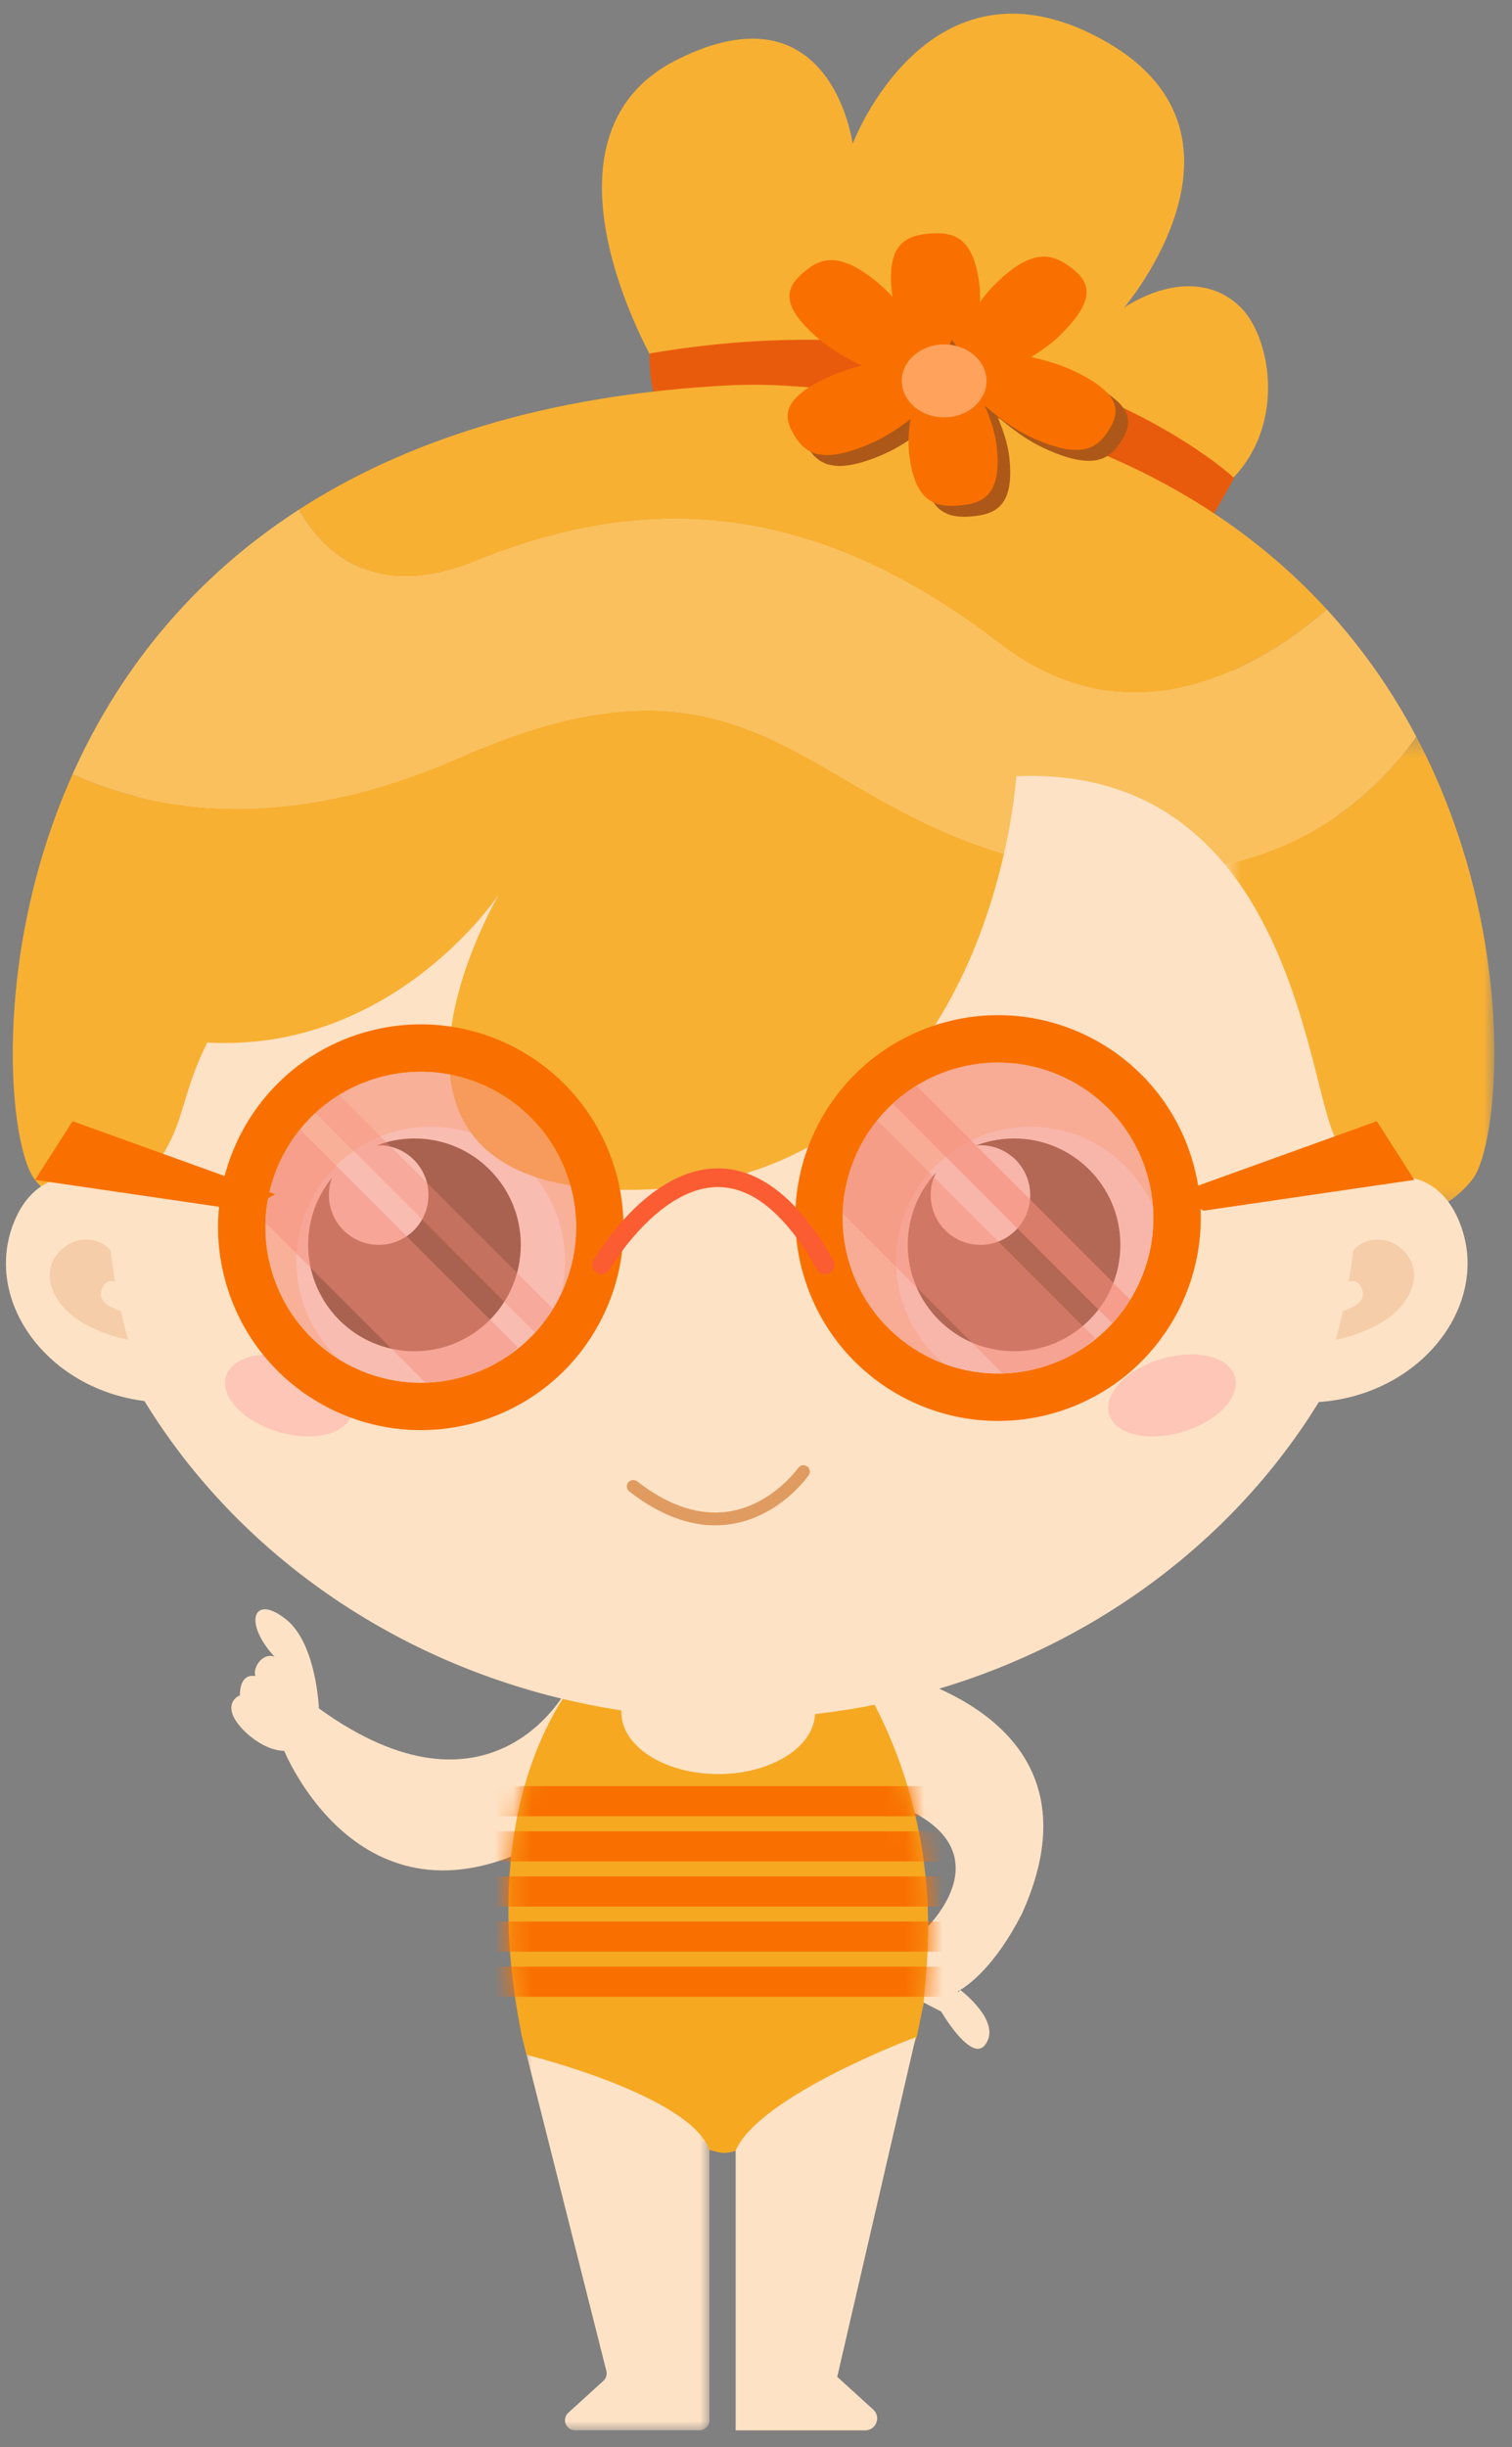 <?xml version="1.0" encoding="UTF-8"?>
<svg width="81px" height="131px" viewBox="0 0 81 131" version="1.1" xmlns="http://www.w3.org/2000/svg" xmlns:xlink="http://www.w3.org/1999/xlink">
    <rect x="0" y="0" width="81" height="131" fill="#808080" stroke="none"/>
    <!-- Generator: Sketch 53.1 (72631) - https://sketchapp.com -->
    <title>Groupchild7</title>
    <desc>Created with Sketch.</desc>
    <defs>
        <polygon id="path-1" points="0.951 0.412 11.004 0.412 11.004 24 0.951 24"></polygon>
        <polygon id="path-3" points="0.614 0.337 15.054 0.337 15.054 25.71 0.614 25.71"></polygon>
        <path d="M4.223,5.422 C4.223,5.422 -1.816,11.436 0.967,24.929 L0.967,24.929 C3.609,32.441 19.469,32.441 22.112,24.929 L22.112,24.929 C24.894,11.436 17.243,3.227 17.243,3.227 L17.243,3.227 L11.539,0.862 L4.223,5.422 Z" id="path-5"></path>
    </defs>
    <g id="Page-1" stroke="none" stroke-width="1" fill="none" fill-rule="evenodd">
        <g id="Group" transform="translate(0, 0.101)">
            <g id="Group-103">
                <path d="M51.441,106.424 L51.339,106.541 L51.315,106.494 C51.315,106.494 51.362,106.471 51.441,106.424 M49.431,103.312 L48.73,106.708 L50.423,107.584 C50.423,107.584 51.944,110.207 52.718,109.432 C53.803,108.192 51.441,106.424 51.441,106.424 C51.864,106.176 53.3,105.174 54.742,102.353 C59.882,91 46.129,89.032 46.129,89.032 L48.386,96.65 C54.028,99.157 49.431,103.312 49.431,103.312" id="Fill-1" fill="#FEE2C5"></path>
                <path d="M30.265,90.498 C30.265,90.498 26.239,97.97 17.084,91.354 L15.189,93.54 C15.189,93.54 19.182,103.633 28.81,98.639" id="Fill-3" fill="#FEE2C5"></path>
                <path d="M31.223,89.422 L38.539,84.862 L44.244,87.227 C44.244,87.227 51.895,95.435 49.113,108.929 C46.469,116.442 30.61,116.442 27.967,108.929 C25.184,95.435 31.223,89.422 31.223,89.422" id="Fill-5" fill="#F6A821"></path>
                <path d="M49.722,106.083 L44.852,127.136 L46.78,128.889 C47.212,129.282 46.934,130 46.35,130 L39.41,130 L39.41,110.093 L49.722,106.083 Z" id="Fill-7" fill="#FEE2C5"></path>
                <g id="Group-11" transform="translate(27, 106)">
                    <mask id="mask-2" fill="white">
                        <use xlink:href="#path-1"></use>
                    </mask>
                    <g id="Clip-10"></g>
                    <path d="M0.967,2.929 L5.483,20.821 C5.531,21.014 5.47,21.219 5.322,21.353 L3.445,23.06 C3.079,23.392 3.315,24 3.809,24 L10.464,24 C10.762,24 11.004,23.758 11.004,23.459 L11.004,4.462 C11.004,4.24 10.867,4.039 10.659,3.959 L1.554,0.418 C1.188,0.275 0.878,2.547 0.967,2.929" id="Fill-9" fill="#FEE2C5" mask="url(#mask-2)"></path>
                </g>
                <path d="M3.056,58.39 C3.056,76.902 19.243,91.909 39.211,91.909 C59.179,91.909 75.366,76.902 75.366,58.39 C75.366,39.878 59.179,24.871 39.211,24.871 C19.243,24.871 3.056,39.878 3.056,58.39" id="Fill-12" fill="#FEE2C5"></path>
                <path d="M62.385,67.406 C62.385,71.379 59.164,74.599 55.192,74.599 C51.218,74.599 47.997,71.379 47.997,67.406 C47.997,63.433 51.218,60.212 55.192,60.212 C59.164,60.212 62.385,63.433 62.385,67.406" id="Fill-14" fill="#FFFFFF"></path>
                <path d="M60.02,66.539 C60.02,69.685 57.47,72.234 54.325,72.234 C51.18,72.234 48.63,69.685 48.63,66.539 C48.63,63.394 51.18,60.844 54.325,60.844 C57.47,60.844 60.02,63.394 60.02,66.539" id="Fill-16" fill="#432918"></path>
                <path d="M30.265,67.406 C30.265,71.379 27.044,74.599 23.071,74.599 C19.098,74.599 15.877,71.379 15.877,67.406 C15.877,63.433 19.098,60.212 23.071,60.212 C27.044,60.212 30.265,63.433 30.265,67.406" id="Fill-18" fill="#FFFFFF"></path>
                <path d="M27.899,66.539 C27.899,69.685 25.349,72.234 22.204,72.234 C19.059,72.234 16.509,69.685 16.509,66.539 C16.509,63.394 19.059,60.844 22.204,60.844 C25.349,60.844 27.899,63.394 27.899,66.539" id="Fill-20" fill="#432918"></path>
                <path d="M35.026,19.256 C35.026,19.256 28.007,7.225 36.279,3.089 C44.55,-1.046 45.678,7.601 45.678,7.601 C45.678,7.601 49.689,-3.036 58.963,1.969 C68.236,6.975 60.215,16.374 60.215,16.374 C60.215,16.374 63.724,13.867 66.356,16.248 C68.988,18.63 69.74,28.781 56.958,28.154 C44.174,27.527 37.001,23.862 35.026,19.256" id="Fill-22" fill="#F8B033"></path>
                <path d="M64.759,27.881 L66.117,25.487 C66.117,25.487 55.245,15.317 34.789,18.822 C34.789,20.884 35.391,22.175 35.391,22.175 C35.391,22.175 51.37,20.009 64.759,27.881" id="Fill-24" fill="#E95B0C"></path>
                <path d="M25.443,29.953 C34.359,26.328 43.374,26.523 53.563,34.362 C60.59,39.767 67.481,35.621 71.083,32.527 C65.277,26.196 56.003,21.215 41.471,20.516 C40.736,20.489 40.001,20.49 39.265,20.518 L39.138,20.524 C29.117,21.024 21.607,23.568 16.011,27.182 C17.405,29.592 20.182,32.092 25.443,29.953" id="Fill-26" fill="#F8B033"></path>
                <path d="M24.659,40.437 C15.279,44.57 8.312,43.343 3.888,41.345 C-0.56,51.28 0.5,61.366 1.878,63.061 C4.69,66.52 7.771,63.961 9.271,60.66 C9.876,59.331 10.038,57.803 11.108,55.709 C21.14,56.264 26.744,47.753 26.744,47.753 C26.744,47.753 17.468,63.412 33.405,63.591 C47.697,63.751 52.321,52.053 53.785,45.599 C42.857,42.418 40.018,33.668 24.659,40.437" id="Fill-28" fill="#F8B033"></path>
                <g id="Group-32" transform="translate(65, 39)">
                    <mask id="mask-4" fill="white">
                        <use xlink:href="#path-3"></use>
                    </mask>
                    <g id="Clip-31"></g>
                    <path d="M10.873,0.337 C9.131,2.821 5.948,5.987 0.614,7.173 C4.746,12.156 5.514,19.566 6.466,21.66 C7.967,24.962 11.048,27.52 13.859,24.061 C15.331,22.253 16.438,10.88 10.873,0.337" id="Fill-30" fill="#F8B033" mask="url(#mask-4)"></path>
                </g>
                <path d="M75.873,39.337 C74.632,36.986 73.057,34.679 71.083,32.526 C67.481,35.621 60.591,39.767 53.563,34.362 C43.374,26.523 34.359,26.328 25.443,29.953 C20.183,32.092 17.405,29.593 16.012,27.183 C10,31.066 6.198,36.184 3.888,41.346 C8.312,43.343 15.279,44.571 24.659,40.438 C40.019,33.669 42.857,42.419 53.785,45.599 C54.341,43.148 54.444,41.45 54.444,41.45 C59.741,41.231 63.234,43.3 65.614,46.172 C70.948,44.986 74.131,41.822 75.873,39.337" id="Fill-33" fill="#F8B033"></path>
                <path d="M75.873,39.337 C74.632,36.986 73.057,34.679 71.083,32.526 C67.481,35.621 60.591,39.767 53.563,34.362 C43.374,26.523 34.359,26.328 25.443,29.953 C20.183,32.092 17.405,29.593 16.012,27.183 C10,31.066 6.198,36.184 3.888,41.346 C8.312,43.343 15.279,44.571 24.659,40.438 C40.019,33.669 42.857,42.419 53.785,45.599 C54.341,43.148 54.444,41.45 54.444,41.45 C59.741,41.231 63.234,43.3 65.614,46.172 C70.948,44.986 74.131,41.822 75.873,39.337" id="Fill-35" fill="#FFFFFF" opacity="0.205"></path>
                <path d="M59.374,75.431 C59.223,74.309 60.627,73.027 62.511,72.568 C64.394,72.109 66.044,72.646 66.195,73.768 C66.347,74.89 64.943,76.172 63.06,76.631 C61.176,77.09 59.526,76.553 59.374,75.431" id="Fill-37" fill="#FDC6B7"></path>
                <path d="M18.888,75.431 C19.039,74.309 17.635,73.027 15.751,72.568 C13.868,72.109 12.218,72.646 12.067,73.768 C11.915,74.89 13.319,76.172 15.202,76.631 C17.086,77.09 18.736,76.553 18.888,75.431" id="Fill-39" fill="#FDC6B7"></path>
                <path d="M71.777,63.685 C71.777,63.685 76.552,60.926 78.251,65.489 C79.948,70.052 75.583,75.313 69.337,74.963 L71.777,63.685 Z" id="Fill-41" fill="#FEE2C5"></path>
                <path d="M7.159,63.685 C7.159,63.685 2.384,60.926 0.686,65.489 C-1.012,70.052 3.353,75.313 9.6,74.963 L7.159,63.685 Z" id="Fill-43" fill="#FEE2C5"></path>
                <path d="M40.125,81.25 C42.133,80.563 43.27,78.949 43.323,78.87 C43.431,78.715 43.392,78.502 43.236,78.395 C43.081,78.287 42.868,78.326 42.76,78.481 C42.746,78.5 41.359,80.46 39.042,80.813 C37.47,81.053 35.818,80.511 34.135,79.201 C33.985,79.086 33.77,79.112 33.654,79.261 C33.538,79.41 33.565,79.625 33.714,79.742 C35.555,81.173 37.386,81.761 39.153,81.489 C39.497,81.437 39.82,81.354 40.125,81.25" id="Fill-45" fill="#E09B60"></path>
                <path d="M17.084,91.354 C17.084,91.354 16.951,87.697 15.188,86.486 C13.567,85.275 13.033,86.771 14.707,88.588 C14.066,88.338 13.515,89.193 13.684,89.621 C12.784,89.478 12.855,90.653 12.855,90.653 C12.855,90.653 12.179,90.903 12.463,91.687 C12.748,92.47 14.252,93.788 15.477,93.609 C16.701,93.432 17.145,92.046 17.084,91.354" id="Fill-47" fill="#FEE2C5"></path>
                <path d="M72.975,68.94 C72.821,68.503 72.536,68.43 72.256,68.491 C72.437,67.46 72.502,66.815 72.502,66.815 C72.516,66.801 72.531,66.787 72.545,66.773 C73.952,65.421 76.262,66.931 75.658,68.786 C75.191,70.222 73.671,71.14 71.563,71.626 C71.71,71.08 71.834,70.56 71.942,70.075 C72.518,69.905 73.197,69.568 72.975,68.94" id="Fill-49" fill="#F6CDA9"></path>
                <path d="M5.446,68.94 C5.6,68.503 5.886,68.43 6.166,68.491 C5.985,67.46 5.92,66.815 5.92,66.815 C5.905,66.801 5.89,66.787 5.877,66.773 C4.469,65.421 2.16,66.931 2.763,68.786 C3.231,70.222 4.751,71.14 6.858,71.626 C6.712,71.08 6.587,70.56 6.479,70.075 C5.904,69.905 5.225,69.568 5.446,68.94" id="Fill-51" fill="#F6CDA9"></path>
                <path d="M17.62,63.873 C17.62,62.4 18.814,61.206 20.287,61.206 C21.76,61.206 22.953,62.4 22.953,63.873 C22.953,65.346 21.76,66.54 20.287,66.54 C18.814,66.54 17.62,65.346 17.62,63.873" id="Fill-53" fill="#FFFFFF"></path>
                <path d="M49.858,63.873 C49.858,62.4 51.051,61.206 52.525,61.206 C53.998,61.206 55.191,62.4 55.191,63.873 C55.191,65.346 53.998,66.54 52.525,66.54 C51.051,66.54 49.858,65.346 49.858,63.873" id="Fill-55" fill="#FFFFFF"></path>
                <path d="M38.813,107.988 L27.743,105.36 L27.754,105.609 C27.805,106.726 27.73,107.837 27.967,108.929 L28.211,109.899 C28.211,109.899 36.964,112.054 38.008,114.991 C38.325,115.062 38.632,115.187 38.96,115.14 C39.18,115.109 39.184,115.089 39.401,115.04 C40.676,112.064 49.113,108.929 49.113,108.929 L49.476,107.143 L49.595,105.722 L38.813,107.988 Z" id="Fill-57" fill="#F6A821"></path>
                <path d="M43.666,91.564 C43.666,93.39 41.343,94.87 38.478,94.87 C35.611,94.87 33.289,93.39 33.289,91.564 C33.289,89.738 35.611,88.258 38.478,88.258 C41.343,88.258 43.666,89.738 43.666,91.564" id="Fill-59" fill="#FEE2C5"></path>
                <path d="M43.851,18.034 C41.696,16.179 42.128,15.267 43.048,14.475 C43.968,13.683 45.028,13.311 47.183,15.166 C49.338,17.021 50.853,21.193 50.853,21.193 C50.853,21.193 46.006,19.889 43.851,18.034" id="Fill-61" fill="#F97000"></path>
                <path d="M47.784,15.591 C47.488,12.98 48.495,12.512 49.79,12.403 C51.085,12.294 52.179,12.586 52.473,15.197 C52.769,17.808 50.861,21.858 50.861,21.858 C50.861,21.858 48.08,18.202 47.784,15.591" id="Fill-63" fill="#F97000"></path>
                <path d="M53.277,15.143 C55.272,13.16 56.36,13.466 57.343,14.199 C58.328,14.932 58.835,15.815 56.84,17.798 C54.844,19.781 50.119,21.381 50.119,21.381 C50.119,21.381 51.282,17.126 53.277,15.143" id="Fill-65" fill="#F97000"></path>
                <path d="M58.124,20.302 C60.802,21.555 60.687,22.535 60.066,23.519 C59.444,24.503 58.551,25.118 55.873,23.865 C53.196,22.612 50.37,18.981 50.37,18.981 C50.37,18.981 55.447,19.049 58.124,20.302" id="Fill-67" fill="#AD5818"></path>
                <path d="M54.067,24.355 C54.363,26.966 53.356,27.434 52.061,27.543 C50.766,27.652 49.673,27.36 49.378,24.749 C49.082,22.138 50.99,18.088 50.99,18.088 C50.99,18.088 53.772,21.744 54.067,24.355" id="Fill-69" fill="#AD5818"></path>
                <path d="M47.39,24.191 C44.677,25.387 43.802,24.753 43.209,23.755 C42.616,22.759 42.531,21.776 45.243,20.581 C47.955,19.385 53.034,19.426 53.034,19.426 C53.034,19.426 50.103,22.996 47.39,24.191" id="Fill-71" fill="#AD5818"></path>
                <path d="M57.449,19.721 C60.126,20.974 60.012,21.954 59.39,22.938 C58.768,23.922 57.875,24.537 55.197,23.284 C52.52,22.031 49.694,18.4 49.694,18.4 C49.694,18.4 54.771,18.468 57.449,19.721" id="Fill-73" fill="#F97000"></path>
                <path d="M53.392,23.773 C53.688,26.384 52.682,26.852 51.386,26.961 C50.091,27.07 48.998,26.778 48.703,24.167 C48.407,21.556 50.315,17.505 50.315,17.505 C50.315,17.505 53.097,21.162 53.392,23.773" id="Fill-75" fill="#F97000"></path>
                <path d="M46.714,23.609 C44.002,24.805 43.126,24.171 42.533,23.173 C41.941,22.177 41.855,21.194 44.567,19.999 C47.279,18.803 52.358,18.844 52.358,18.844 C52.358,18.844 49.427,22.413 46.714,23.609" id="Fill-77" fill="#F97000"></path>
                <path d="M52.848,20.29 C52.848,21.368 51.832,22.243 50.579,22.243 C49.327,22.243 48.311,21.368 48.311,20.29 C48.311,19.211 49.327,18.337 50.579,18.337 C51.832,18.337 52.848,19.211 52.848,20.29" id="Fill-79" fill="#FFA25C"></path>
                <path d="M25.042,73.532 C20.66,74.913 15.986,72.479 14.605,68.096 C13.225,63.713 15.658,59.04 20.04,57.66 C24.424,56.278 29.097,58.711 30.479,63.094 C31.859,67.477 29.427,72.151 25.042,73.532 M19.277,55.24 C13.558,57.042 10.383,63.139 12.186,68.859 C13.988,74.58 20.086,77.755 25.806,75.953 C31.525,74.15 34.702,68.052 32.898,62.332 C31.096,56.612 24.998,53.436 19.277,55.24" id="Fill-81" fill="#F97000"></path>
                <path d="M30.479,63.094 C31.86,67.477 29.427,72.151 25.042,73.532 C20.661,74.914 15.987,72.479 14.606,68.096 C13.225,63.714 15.659,59.041 20.041,57.66 C24.424,56.278 29.097,58.711 30.479,63.094" id="Fill-83" fill="#F48C78" opacity="0.582"></path>
                <path d="M16.074,60.365 C14.941,61.769 14.283,63.522 14.231,65.357 L22.781,73.907 C23.532,73.886 24.292,73.769 25.042,73.532 C25.875,73.271 26.636,72.887 27.314,72.413 L27.718,72.009 L16.074,60.365 Z" id="Fill-85" fill="#F48C78" opacity="0.467"></path>
                <path d="M16.909,59.48 L28.657,71.23 C29.018,70.838 29.339,70.413 29.618,69.96 L18.179,58.52 C17.721,58.803 17.297,59.124 16.909,59.48" id="Fill-87" fill="#F48C78" opacity="0.366"></path>
                <path d="M55.967,73.04 C51.584,74.421 46.91,71.987 45.529,67.604 C44.148,63.222 46.582,58.548 50.963,57.168 C55.348,55.786 60.019,58.219 61.402,62.602 C62.782,66.985 60.351,71.659 55.967,73.04 M50.201,54.748 C44.482,56.55 41.307,62.647 43.109,68.367 C44.91,74.088 51.009,77.263 56.73,75.462 C62.449,73.658 65.625,67.56 63.822,61.84 C62.019,56.12 55.922,52.944 50.201,54.748" id="Fill-89" fill="#F97000"></path>
                <path d="M61.401,62.601 C62.782,66.985 60.35,71.659 55.966,73.039 C51.584,74.421 46.91,71.987 45.529,67.604 C44.147,63.221 46.582,58.548 50.963,57.168 C55.347,55.786 60.018,58.218 61.401,62.601" id="Fill-91" fill="#F48C78" opacity="0.631"></path>
                <path d="M46.997,59.873 C45.865,61.277 45.207,63.03 45.154,64.866 L53.704,73.415 C54.455,73.394 55.215,73.277 55.967,73.04 C56.798,72.779 57.559,72.396 58.237,71.921 L58.64,71.518 L46.997,59.873 Z" id="Fill-93" fill="#F48C78" opacity="0.452"></path>
                <path d="M47.833,58.988 L59.58,70.737 C59.941,70.344 60.262,69.921 60.541,69.467 L49.102,58.028 C48.644,58.31 48.22,58.632 47.833,58.988" id="Fill-95" fill="#F48C78" opacity="0.582"></path>
                <path d="M32.228,67.604 C32.228,67.604 38.273,57.121 44.202,67.604" id="Stroke-97" stroke="#FB5C32" stroke-linecap="round" stroke-linejoin="round"></path>
                <polygon id="Fill-99" fill="#F97000" points="14.741 63.83 3.887 59.919 1.878 63.061 13.163 64.71"></polygon>
                <polygon id="Fill-101" fill="#F97000" points="62.905 63.83 73.759 59.919 75.768 63.061 64.483 64.71"></polygon>
            </g>
            <g id="Group-110" transform="translate(27, 84)">
                <mask id="mask-6" fill="white">
                    <use xlink:href="#path-5"></use>
                </mask>
                <g id="Clip-105"></g>
                <polygon id="Fill-104" fill="#F97000" mask="url(#mask-6)" points="-0.969 13.128 26.572 13.128 26.572 11.515 -0.969 11.515"></polygon>
                <polygon id="Fill-106" fill="#F97000" mask="url(#mask-6)" points="-0.969 15.543 26.572 15.543 26.572 13.931 -0.969 13.931"></polygon>
                <polygon id="Fill-107" fill="#F97000" mask="url(#mask-6)" points="-0.969 17.959 26.572 17.959 26.572 16.347 -0.969 16.347"></polygon>
                <polygon id="Fill-108" fill="#F97000" mask="url(#mask-6)" points="-0.969 20.375 26.572 20.375 26.572 18.763 -0.969 18.763"></polygon>
                <polygon id="Fill-109" fill="#F97000" mask="url(#mask-6)" points="-0.969 22.79 26.572 22.79 26.572 21.178 -0.969 21.178"></polygon>
            </g>
        </g>
    </g>
</svg>